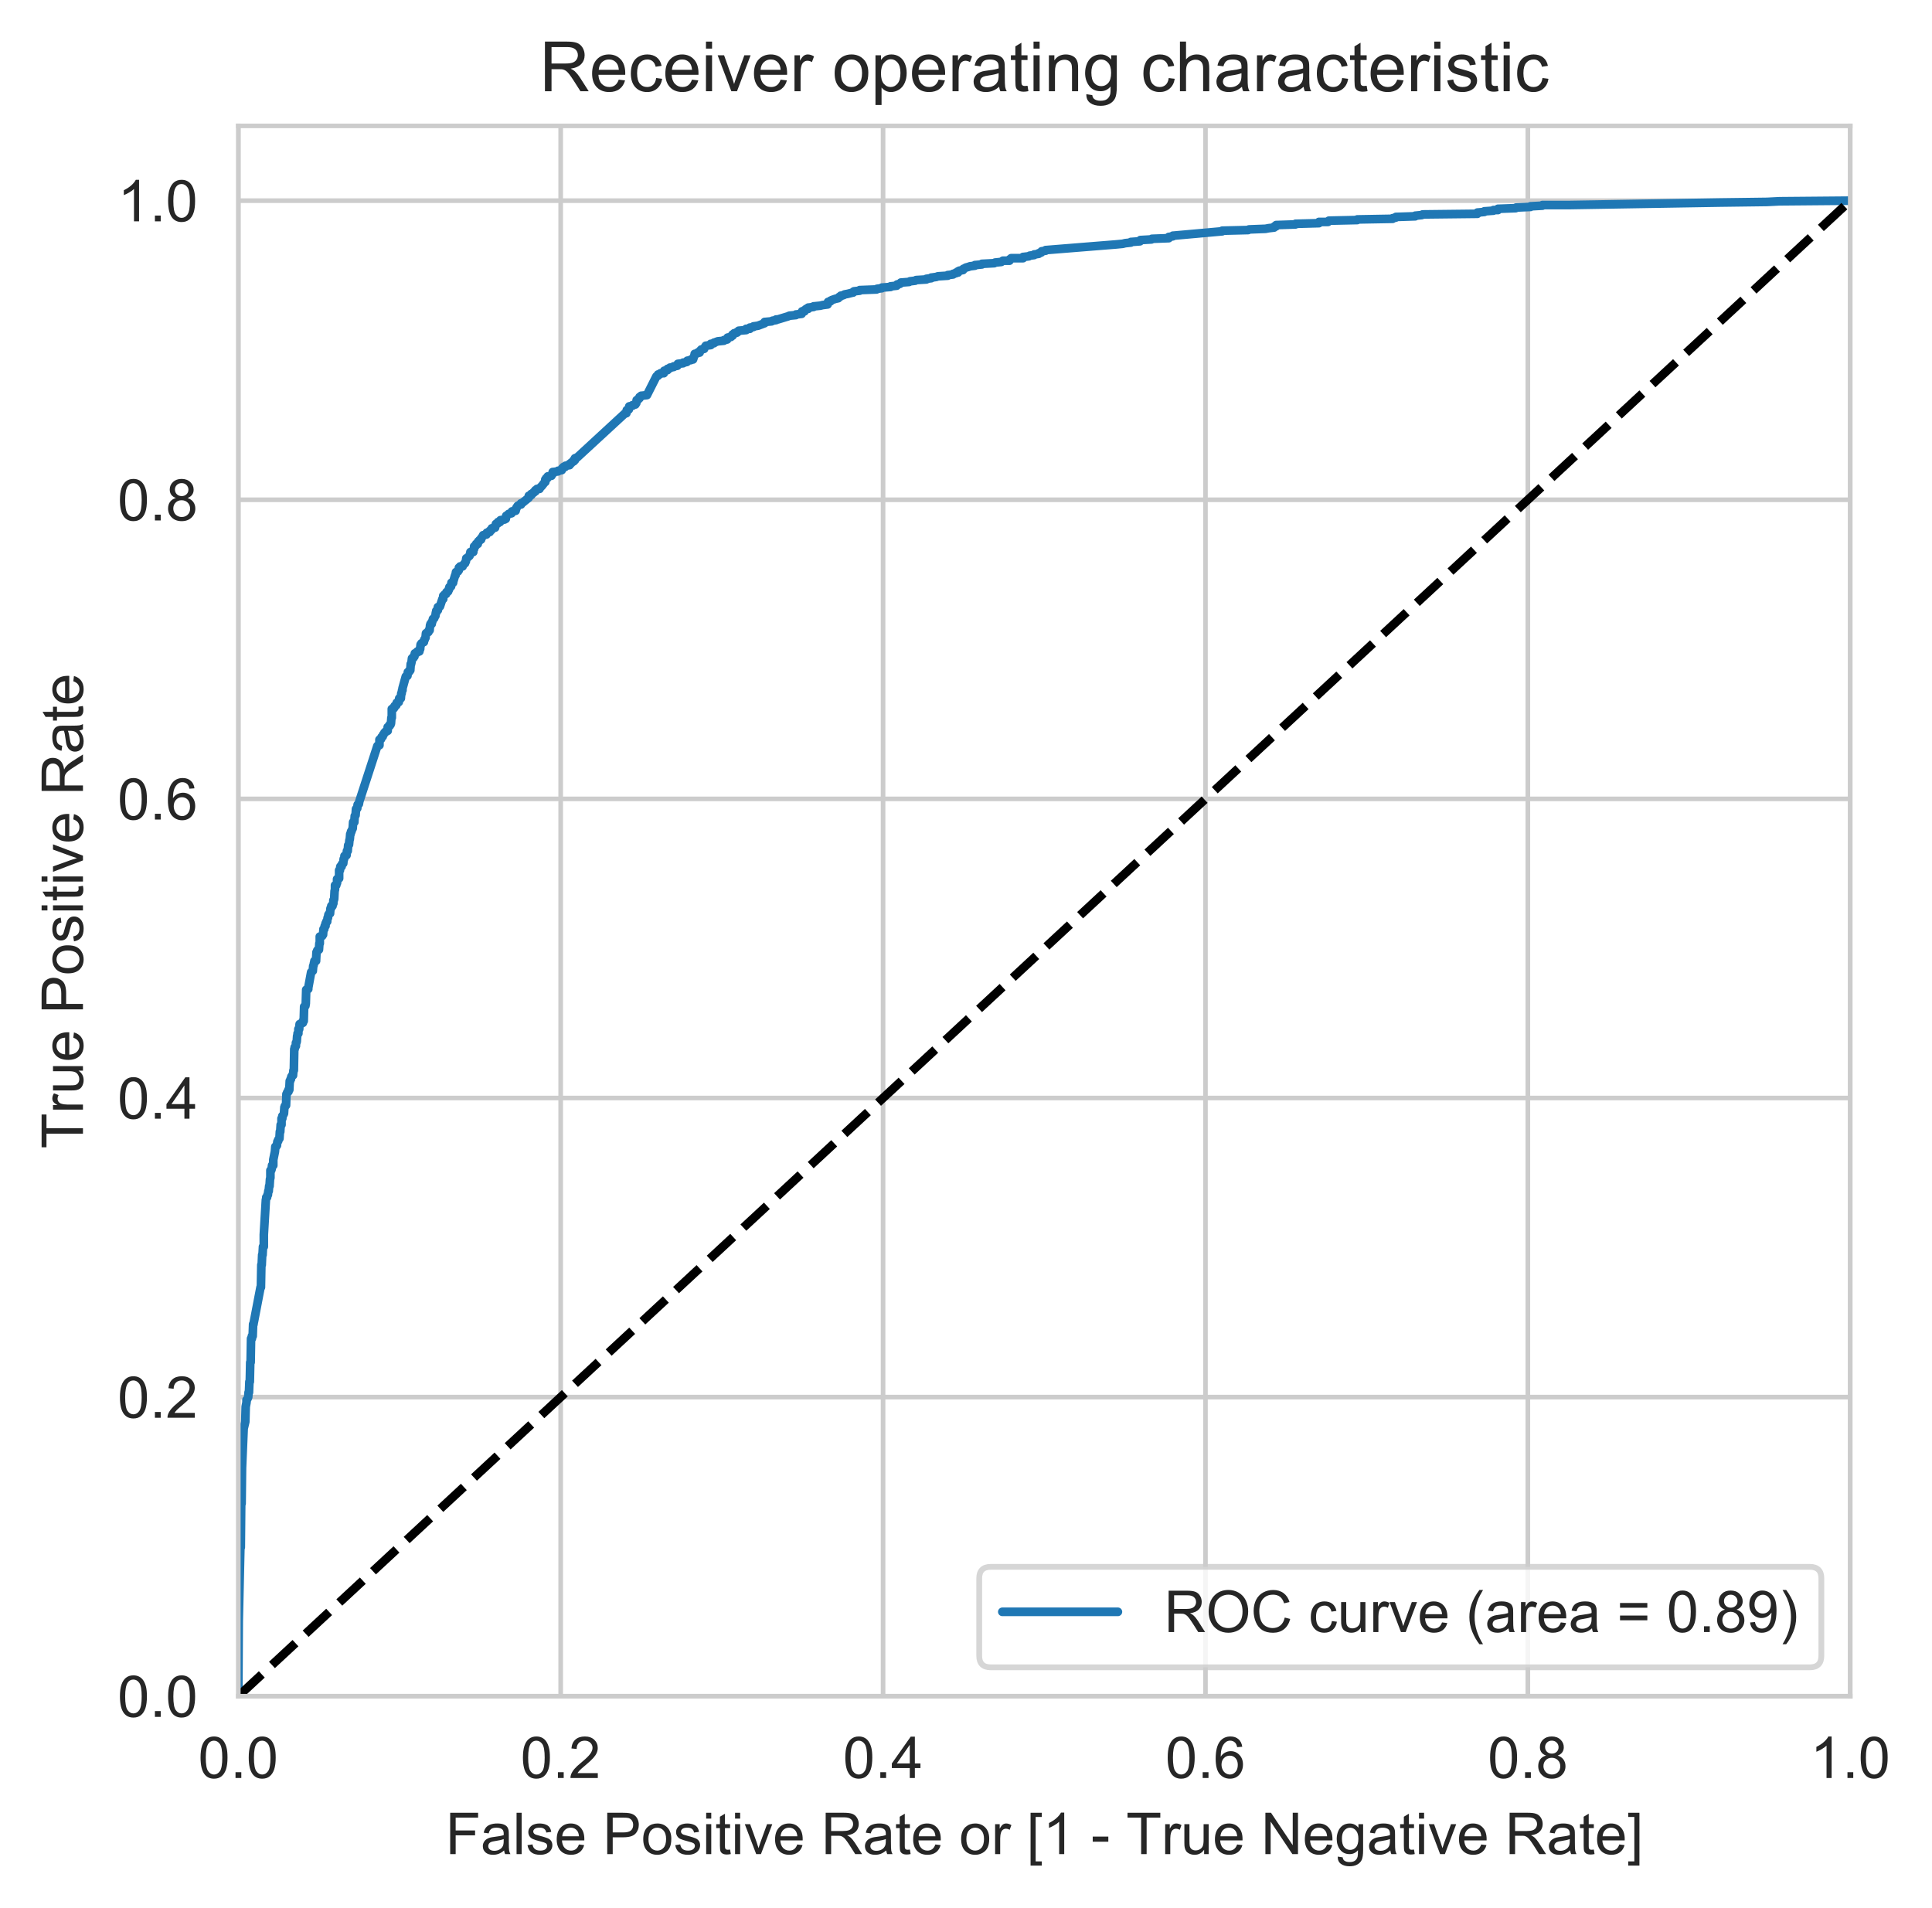 <?xml version="1.0" encoding="utf-8" standalone="no"?>
<!DOCTYPE svg PUBLIC "-//W3C//DTD SVG 1.1//EN"
  "http://www.w3.org/Graphics/SVG/1.1/DTD/svg11.dtd">
<!-- Created with matplotlib (https://matplotlib.org/) -->
<svg height="330.227pt" version="1.1" viewBox="0 0 334.395 330.227" width="334.395pt" xmlns="http://www.w3.org/2000/svg" xmlns:xlink="http://www.w3.org/1999/xlink">
 <defs>
  <style type="text/css">
*{stroke-linecap:butt;stroke-linejoin:round;}
  </style>
 </defs>
 <g id="figure_1">
  <g id="patch_1">
   <path d="M 0 330.227 
L 334.395 330.227 
L 334.395 0 
L 0 0 
z
" style="fill:#ffffff;"/>
  </g>
  <g id="axes_1">
   <g id="patch_2">
    <path d="M 41.245 293.589 
L 320.245 293.589 
L 320.245 21.789 
L 41.245 21.789 
z
" style="fill:#ffffff;"/>
   </g>
   <g id="matplotlib.axis_1">
    <g id="xtick_1">
     <g id="line2d_1">
      <path clip-path="url(#ped9b4e1df8)" d="M 41.245 293.589 
L 41.245 21.789 
" style="fill:none;stroke:#cccccc;stroke-linecap:round;stroke-width:0.8;"/>
     </g>
     <g id="text_1">
      <!-- 0.0 -->
      <defs>
       <path d="M 4.156 35.297 
Q 4.156 48 6.766 55.734 
Q 9.375 63.484 14.516 67.672 
Q 19.672 71.875 27.484 71.875 
Q 33.25 71.875 37.594 69.547 
Q 41.938 67.234 44.766 62.859 
Q 47.609 58.5 49.219 52.219 
Q 50.828 45.953 50.828 35.297 
Q 50.828 22.703 48.234 14.969 
Q 45.656 7.234 40.5 3 
Q 35.359 -1.219 27.484 -1.219 
Q 17.141 -1.219 11.234 6.203 
Q 4.156 15.141 4.156 35.297 
z
M 13.188 35.297 
Q 13.188 17.672 17.312 11.828 
Q 21.438 6 27.484 6 
Q 33.547 6 37.672 11.859 
Q 41.797 17.719 41.797 35.297 
Q 41.797 52.984 37.672 58.781 
Q 33.547 64.594 27.391 64.594 
Q 21.344 64.594 17.719 59.469 
Q 13.188 52.938 13.188 35.297 
z
" id="ArialMT-48"/>
       <path d="M 9.078 0 
L 9.078 10.016 
L 19.094 10.016 
L 19.094 0 
z
" id="ArialMT-46"/>
      </defs>
      <g style="fill:#262626;" transform="translate(34.295 307.747)scale(0.1 -0.1)">
       <use xlink:href="#ArialMT-48"/>
       <use x="55.615" xlink:href="#ArialMT-46"/>
       <use x="83.398" xlink:href="#ArialMT-48"/>
      </g>
     </g>
    </g>
    <g id="xtick_2">
     <g id="line2d_2">
      <path clip-path="url(#ped9b4e1df8)" d="M 97.045 293.589 
L 97.045 21.789 
" style="fill:none;stroke:#cccccc;stroke-linecap:round;stroke-width:0.8;"/>
     </g>
     <g id="text_2">
      <!-- 0.2 -->
      <defs>
       <path d="M 50.344 8.453 
L 50.344 0 
L 3.031 0 
Q 2.938 3.172 4.047 6.109 
Q 5.859 10.938 9.828 15.625 
Q 13.812 20.312 21.344 26.469 
Q 33.016 36.031 37.109 41.625 
Q 41.219 47.219 41.219 52.203 
Q 41.219 57.422 37.469 61 
Q 33.734 64.594 27.734 64.594 
Q 21.391 64.594 17.578 60.781 
Q 13.766 56.984 13.719 50.25 
L 4.688 51.172 
Q 5.609 61.281 11.656 66.578 
Q 17.719 71.875 27.938 71.875 
Q 38.234 71.875 44.234 66.156 
Q 50.25 60.453 50.25 52 
Q 50.25 47.703 48.484 43.547 
Q 46.734 39.406 42.656 34.812 
Q 38.578 30.219 29.109 22.219 
Q 21.188 15.578 18.938 13.203 
Q 16.703 10.844 15.234 8.453 
z
" id="ArialMT-50"/>
      </defs>
      <g style="fill:#262626;" transform="translate(90.095 307.747)scale(0.1 -0.1)">
       <use xlink:href="#ArialMT-48"/>
       <use x="55.615" xlink:href="#ArialMT-46"/>
       <use x="83.398" xlink:href="#ArialMT-50"/>
      </g>
     </g>
    </g>
    <g id="xtick_3">
     <g id="line2d_3">
      <path clip-path="url(#ped9b4e1df8)" d="M 152.845 293.589 
L 152.845 21.789 
" style="fill:none;stroke:#cccccc;stroke-linecap:round;stroke-width:0.8;"/>
     </g>
     <g id="text_3">
      <!-- 0.4 -->
      <defs>
       <path d="M 32.328 0 
L 32.328 17.141 
L 1.266 17.141 
L 1.266 25.203 
L 33.938 71.578 
L 41.109 71.578 
L 41.109 25.203 
L 50.781 25.203 
L 50.781 17.141 
L 41.109 17.141 
L 41.109 0 
z
M 32.328 25.203 
L 32.328 57.469 
L 9.906 25.203 
z
" id="ArialMT-52"/>
      </defs>
      <g style="fill:#262626;" transform="translate(145.895 307.747)scale(0.1 -0.1)">
       <use xlink:href="#ArialMT-48"/>
       <use x="55.615" xlink:href="#ArialMT-46"/>
       <use x="83.398" xlink:href="#ArialMT-52"/>
      </g>
     </g>
    </g>
    <g id="xtick_4">
     <g id="line2d_4">
      <path clip-path="url(#ped9b4e1df8)" d="M 208.645 293.589 
L 208.645 21.789 
" style="fill:none;stroke:#cccccc;stroke-linecap:round;stroke-width:0.8;"/>
     </g>
     <g id="text_4">
      <!-- 0.6 -->
      <defs>
       <path d="M 49.75 54.047 
L 41.016 53.375 
Q 39.844 58.547 37.703 60.891 
Q 34.125 64.656 28.906 64.656 
Q 24.703 64.656 21.531 62.312 
Q 17.391 59.281 14.984 53.469 
Q 12.594 47.656 12.5 36.922 
Q 15.672 41.75 20.266 44.094 
Q 24.859 46.438 29.891 46.438 
Q 38.672 46.438 44.844 39.969 
Q 51.031 33.5 51.031 23.25 
Q 51.031 16.5 48.125 10.719 
Q 45.219 4.938 40.141 1.859 
Q 35.062 -1.219 28.609 -1.219 
Q 17.625 -1.219 10.688 6.859 
Q 3.766 14.938 3.766 33.5 
Q 3.766 54.25 11.422 63.672 
Q 18.109 71.875 29.438 71.875 
Q 37.891 71.875 43.281 67.141 
Q 48.688 62.406 49.75 54.047 
z
M 13.875 23.188 
Q 13.875 18.656 15.797 14.5 
Q 17.719 10.359 21.188 8.172 
Q 24.656 6 28.469 6 
Q 34.031 6 38.031 10.484 
Q 42.047 14.984 42.047 22.703 
Q 42.047 30.125 38.078 34.391 
Q 34.125 38.672 28.125 38.672 
Q 22.172 38.672 18.016 34.391 
Q 13.875 30.125 13.875 23.188 
z
" id="ArialMT-54"/>
      </defs>
      <g style="fill:#262626;" transform="translate(201.695 307.747)scale(0.1 -0.1)">
       <use xlink:href="#ArialMT-48"/>
       <use x="55.615" xlink:href="#ArialMT-46"/>
       <use x="83.398" xlink:href="#ArialMT-54"/>
      </g>
     </g>
    </g>
    <g id="xtick_5">
     <g id="line2d_5">
      <path clip-path="url(#ped9b4e1df8)" d="M 264.445 293.589 
L 264.445 21.789 
" style="fill:none;stroke:#cccccc;stroke-linecap:round;stroke-width:0.8;"/>
     </g>
     <g id="text_5">
      <!-- 0.8 -->
      <defs>
       <path d="M 17.672 38.812 
Q 12.203 40.828 9.562 44.531 
Q 6.938 48.25 6.938 53.422 
Q 6.938 61.234 12.547 66.547 
Q 18.172 71.875 27.484 71.875 
Q 36.859 71.875 42.578 66.422 
Q 48.297 60.984 48.297 53.172 
Q 48.297 48.188 45.672 44.5 
Q 43.062 40.828 37.75 38.812 
Q 44.344 36.672 47.781 31.875 
Q 51.219 27.094 51.219 20.453 
Q 51.219 11.281 44.719 5.031 
Q 38.234 -1.219 27.641 -1.219 
Q 17.047 -1.219 10.547 5.047 
Q 4.047 11.328 4.047 20.703 
Q 4.047 27.688 7.594 32.391 
Q 11.141 37.109 17.672 38.812 
z
M 15.922 53.719 
Q 15.922 48.641 19.188 45.406 
Q 22.469 42.188 27.688 42.188 
Q 32.766 42.188 36.016 45.375 
Q 39.266 48.578 39.266 53.219 
Q 39.266 58.062 35.906 61.359 
Q 32.562 64.656 27.594 64.656 
Q 22.562 64.656 19.234 61.422 
Q 15.922 58.203 15.922 53.719 
z
M 13.094 20.656 
Q 13.094 16.891 14.875 13.375 
Q 16.656 9.859 20.172 7.922 
Q 23.688 6 27.734 6 
Q 34.031 6 38.125 10.047 
Q 42.234 14.109 42.234 20.359 
Q 42.234 26.703 38.016 30.859 
Q 33.797 35.016 27.438 35.016 
Q 21.234 35.016 17.156 30.906 
Q 13.094 26.812 13.094 20.656 
z
" id="ArialMT-56"/>
      </defs>
      <g style="fill:#262626;" transform="translate(257.495 307.747)scale(0.1 -0.1)">
       <use xlink:href="#ArialMT-48"/>
       <use x="55.615" xlink:href="#ArialMT-46"/>
       <use x="83.398" xlink:href="#ArialMT-56"/>
      </g>
     </g>
    </g>
    <g id="xtick_6">
     <g id="line2d_6">
      <path clip-path="url(#ped9b4e1df8)" d="M 320.245 293.589 
L 320.245 21.789 
" style="fill:none;stroke:#cccccc;stroke-linecap:round;stroke-width:0.8;"/>
     </g>
     <g id="text_6">
      <!-- 1.0 -->
      <defs>
       <path d="M 37.25 0 
L 28.469 0 
L 28.469 56 
Q 25.297 52.984 20.141 49.953 
Q 14.984 46.922 10.891 45.406 
L 10.891 53.906 
Q 18.266 57.375 23.781 62.297 
Q 29.297 67.234 31.594 71.875 
L 37.25 71.875 
z
" id="ArialMT-49"/>
      </defs>
      <g style="fill:#262626;" transform="translate(313.295 307.747)scale(0.1 -0.1)">
       <use xlink:href="#ArialMT-49"/>
       <use x="55.615" xlink:href="#ArialMT-46"/>
       <use x="83.398" xlink:href="#ArialMT-48"/>
      </g>
     </g>
    </g>
    <g id="text_7">
     <!-- False Positive Rate or [1 - True Negative Rate] -->
     <defs>
      <path d="M 8.203 0 
L 8.203 71.578 
L 56.5 71.578 
L 56.5 63.141 
L 17.672 63.141 
L 17.672 40.969 
L 51.266 40.969 
L 51.266 32.516 
L 17.672 32.516 
L 17.672 0 
z
" id="ArialMT-70"/>
      <path d="M 40.438 6.391 
Q 35.547 2.25 31.031 0.531 
Q 26.516 -1.172 21.344 -1.172 
Q 12.797 -1.172 8.203 3 
Q 3.609 7.172 3.609 13.672 
Q 3.609 17.484 5.344 20.625 
Q 7.078 23.781 9.891 25.688 
Q 12.703 27.594 16.219 28.562 
Q 18.797 29.25 24.031 29.891 
Q 34.672 31.156 39.703 32.906 
Q 39.75 34.719 39.75 35.203 
Q 39.75 40.578 37.25 42.781 
Q 33.891 45.75 27.25 45.75 
Q 21.047 45.75 18.094 43.578 
Q 15.141 41.406 13.719 35.891 
L 5.125 37.062 
Q 6.297 42.578 8.984 45.969 
Q 11.672 49.359 16.75 51.188 
Q 21.828 53.031 28.516 53.031 
Q 35.156 53.031 39.297 51.469 
Q 43.453 49.906 45.406 47.531 
Q 47.359 45.172 48.141 41.547 
Q 48.578 39.312 48.578 33.453 
L 48.578 21.734 
Q 48.578 9.469 49.141 6.219 
Q 49.703 2.984 51.375 0 
L 42.188 0 
Q 40.828 2.734 40.438 6.391 
z
M 39.703 26.031 
Q 34.906 24.078 25.344 22.703 
Q 19.922 21.922 17.672 20.938 
Q 15.438 19.969 14.203 18.094 
Q 12.984 16.219 12.984 13.922 
Q 12.984 10.406 15.641 8.062 
Q 18.312 5.719 23.438 5.719 
Q 28.516 5.719 32.469 7.938 
Q 36.422 10.156 38.281 14.016 
Q 39.703 17 39.703 22.797 
z
" id="ArialMT-97"/>
      <path d="M 6.391 0 
L 6.391 71.578 
L 15.188 71.578 
L 15.188 0 
z
" id="ArialMT-108"/>
      <path d="M 3.078 15.484 
L 11.766 16.844 
Q 12.5 11.625 15.844 8.844 
Q 19.188 6.062 25.203 6.062 
Q 31.25 6.062 34.172 8.516 
Q 37.109 10.984 37.109 14.312 
Q 37.109 17.281 34.516 19 
Q 32.719 20.172 25.531 21.969 
Q 15.875 24.422 12.141 26.203 
Q 8.406 27.984 6.469 31.125 
Q 4.547 34.281 4.547 38.094 
Q 4.547 41.547 6.125 44.5 
Q 7.719 47.469 10.453 49.422 
Q 12.5 50.922 16.031 51.969 
Q 19.578 53.031 23.641 53.031 
Q 29.734 53.031 34.344 51.266 
Q 38.969 49.516 41.156 46.5 
Q 43.359 43.5 44.188 38.484 
L 35.594 37.312 
Q 35.016 41.312 32.203 43.547 
Q 29.391 45.797 24.266 45.797 
Q 18.219 45.797 15.625 43.797 
Q 13.031 41.797 13.031 39.109 
Q 13.031 37.406 14.109 36.031 
Q 15.188 34.625 17.484 33.688 
Q 18.797 33.203 25.25 31.453 
Q 34.578 28.953 38.25 27.359 
Q 41.938 25.781 44.031 22.75 
Q 46.141 19.734 46.141 15.234 
Q 46.141 10.844 43.578 6.953 
Q 41.016 3.078 36.172 0.953 
Q 31.344 -1.172 25.25 -1.172 
Q 15.141 -1.172 9.844 3.031 
Q 4.547 7.234 3.078 15.484 
z
" id="ArialMT-115"/>
      <path d="M 42.094 16.703 
L 51.172 15.578 
Q 49.031 7.625 43.219 3.219 
Q 37.406 -1.172 28.375 -1.172 
Q 17 -1.172 10.328 5.828 
Q 3.656 12.844 3.656 25.484 
Q 3.656 38.578 10.391 45.797 
Q 17.141 53.031 27.875 53.031 
Q 38.281 53.031 44.875 45.953 
Q 51.469 38.875 51.469 26.031 
Q 51.469 25.25 51.422 23.688 
L 12.75 23.688 
Q 13.234 15.141 17.578 10.594 
Q 21.922 6.062 28.422 6.062 
Q 33.25 6.062 36.672 8.594 
Q 40.094 11.141 42.094 16.703 
z
M 13.234 30.906 
L 42.188 30.906 
Q 41.609 37.453 38.875 40.719 
Q 34.672 45.797 27.984 45.797 
Q 21.922 45.797 17.797 41.75 
Q 13.672 37.703 13.234 30.906 
z
" id="ArialMT-101"/>
      <path id="ArialMT-32"/>
      <path d="M 7.719 0 
L 7.719 71.578 
L 34.719 71.578 
Q 41.844 71.578 45.609 70.906 
Q 50.875 70.016 54.438 67.547 
Q 58.016 65.094 60.188 60.641 
Q 62.359 56.203 62.359 50.875 
Q 62.359 41.75 56.547 35.422 
Q 50.734 29.109 35.547 29.109 
L 17.188 29.109 
L 17.188 0 
z
M 17.188 37.547 
L 35.688 37.547 
Q 44.875 37.547 48.734 40.969 
Q 52.594 44.391 52.594 50.594 
Q 52.594 55.078 50.312 58.266 
Q 48.047 61.469 44.344 62.5 
Q 41.938 63.141 35.5 63.141 
L 17.188 63.141 
z
" id="ArialMT-80"/>
      <path d="M 3.328 25.922 
Q 3.328 40.328 11.328 47.266 
Q 18.016 53.031 27.641 53.031 
Q 38.328 53.031 45.109 46.016 
Q 51.906 39.016 51.906 26.656 
Q 51.906 16.656 48.906 10.906 
Q 45.906 5.172 40.156 2 
Q 34.422 -1.172 27.641 -1.172 
Q 16.75 -1.172 10.031 5.812 
Q 3.328 12.797 3.328 25.922 
z
M 12.359 25.922 
Q 12.359 15.969 16.703 11.016 
Q 21.047 6.062 27.641 6.062 
Q 34.188 6.062 38.531 11.031 
Q 42.875 16.016 42.875 26.219 
Q 42.875 35.844 38.5 40.797 
Q 34.125 45.75 27.641 45.75 
Q 21.047 45.75 16.703 40.812 
Q 12.359 35.891 12.359 25.922 
z
" id="ArialMT-111"/>
      <path d="M 6.641 61.469 
L 6.641 71.578 
L 15.438 71.578 
L 15.438 61.469 
z
M 6.641 0 
L 6.641 51.859 
L 15.438 51.859 
L 15.438 0 
z
" id="ArialMT-105"/>
      <path d="M 25.781 7.859 
L 27.047 0.094 
Q 23.344 -0.688 20.406 -0.688 
Q 15.625 -0.688 12.984 0.828 
Q 10.359 2.344 9.281 4.812 
Q 8.203 7.281 8.203 15.188 
L 8.203 45.016 
L 1.766 45.016 
L 1.766 51.859 
L 8.203 51.859 
L 8.203 64.703 
L 16.938 69.969 
L 16.938 51.859 
L 25.781 51.859 
L 25.781 45.016 
L 16.938 45.016 
L 16.938 14.703 
Q 16.938 10.938 17.406 9.859 
Q 17.875 8.797 18.922 8.156 
Q 19.969 7.516 21.922 7.516 
Q 23.391 7.516 25.781 7.859 
z
" id="ArialMT-116"/>
      <path d="M 21 0 
L 1.266 51.859 
L 10.547 51.859 
L 21.688 20.797 
Q 23.484 15.766 25 10.359 
Q 26.172 14.453 28.266 20.219 
L 39.797 51.859 
L 48.828 51.859 
L 29.203 0 
z
" id="ArialMT-118"/>
      <path d="M 7.859 0 
L 7.859 71.578 
L 39.594 71.578 
Q 49.172 71.578 54.141 69.641 
Q 59.125 67.719 62.109 62.828 
Q 65.094 57.953 65.094 52.047 
Q 65.094 44.438 60.156 39.203 
Q 55.219 33.984 44.922 32.562 
Q 48.688 30.766 50.641 29 
Q 54.781 25.203 58.5 19.484 
L 70.953 0 
L 59.031 0 
L 49.562 14.891 
Q 45.406 21.344 42.719 24.75 
Q 40.047 28.172 37.922 29.531 
Q 35.797 30.906 33.594 31.453 
Q 31.984 31.781 28.328 31.781 
L 17.328 31.781 
L 17.328 0 
z
M 17.328 39.984 
L 37.703 39.984 
Q 44.188 39.984 47.844 41.328 
Q 51.516 42.672 53.422 45.625 
Q 55.328 48.578 55.328 52.047 
Q 55.328 57.125 51.641 60.391 
Q 47.953 63.672 39.984 63.672 
L 17.328 63.672 
z
" id="ArialMT-82"/>
      <path d="M 6.5 0 
L 6.5 51.859 
L 14.406 51.859 
L 14.406 44 
Q 17.438 49.516 20 51.266 
Q 22.562 53.031 25.641 53.031 
Q 30.078 53.031 34.672 50.203 
L 31.641 42.047 
Q 28.422 43.953 25.203 43.953 
Q 22.312 43.953 20.016 42.219 
Q 17.719 40.484 16.75 37.406 
Q 15.281 32.719 15.281 27.156 
L 15.281 0 
z
" id="ArialMT-114"/>
      <path d="M 6.781 -19.875 
L 6.781 71.578 
L 26.172 71.578 
L 26.172 64.312 
L 15.578 64.312 
L 15.578 -12.594 
L 26.172 -12.594 
L 26.172 -19.875 
z
" id="ArialMT-91"/>
      <path d="M 3.172 21.484 
L 3.172 30.328 
L 30.172 30.328 
L 30.172 21.484 
z
" id="ArialMT-45"/>
      <path d="M 25.922 0 
L 25.922 63.141 
L 2.344 63.141 
L 2.344 71.578 
L 59.078 71.578 
L 59.078 63.141 
L 35.406 63.141 
L 35.406 0 
z
" id="ArialMT-84"/>
      <path d="M 40.578 0 
L 40.578 7.625 
Q 34.516 -1.172 24.125 -1.172 
Q 19.531 -1.172 15.547 0.578 
Q 11.578 2.344 9.641 5 
Q 7.719 7.672 6.938 11.531 
Q 6.391 14.109 6.391 19.734 
L 6.391 51.859 
L 15.188 51.859 
L 15.188 23.094 
Q 15.188 16.219 15.719 13.812 
Q 16.547 10.359 19.234 8.375 
Q 21.922 6.391 25.875 6.391 
Q 29.828 6.391 33.297 8.422 
Q 36.766 10.453 38.203 13.938 
Q 39.656 17.438 39.656 24.078 
L 39.656 51.859 
L 48.438 51.859 
L 48.438 0 
z
" id="ArialMT-117"/>
      <path d="M 7.625 0 
L 7.625 71.578 
L 17.328 71.578 
L 54.938 15.375 
L 54.938 71.578 
L 64.016 71.578 
L 64.016 0 
L 54.297 0 
L 16.703 56.25 
L 16.703 0 
z
" id="ArialMT-78"/>
      <path d="M 4.984 -4.297 
L 13.531 -5.562 
Q 14.062 -9.516 16.5 -11.328 
Q 19.781 -13.766 25.438 -13.766 
Q 31.547 -13.766 34.859 -11.328 
Q 38.188 -8.891 39.359 -4.5 
Q 40.047 -1.812 39.984 6.781 
Q 34.234 0 25.641 0 
Q 14.938 0 9.078 7.719 
Q 3.219 15.438 3.219 26.219 
Q 3.219 33.641 5.906 39.906 
Q 8.594 46.188 13.688 49.609 
Q 18.797 53.031 25.688 53.031 
Q 34.859 53.031 40.828 45.609 
L 40.828 51.859 
L 48.922 51.859 
L 48.922 7.031 
Q 48.922 -5.078 46.453 -10.125 
Q 44 -15.188 38.641 -18.109 
Q 33.297 -21.047 25.484 -21.047 
Q 16.219 -21.047 10.5 -16.875 
Q 4.781 -12.703 4.984 -4.297 
z
M 12.25 26.859 
Q 12.25 16.656 16.297 11.969 
Q 20.359 7.281 26.469 7.281 
Q 32.516 7.281 36.609 11.938 
Q 40.719 16.609 40.719 26.562 
Q 40.719 36.078 36.5 40.906 
Q 32.281 45.75 26.312 45.75 
Q 20.453 45.75 16.344 40.984 
Q 12.25 36.234 12.25 26.859 
z
" id="ArialMT-103"/>
      <path d="M 21.297 -19.875 
L 1.906 -19.875 
L 1.906 -12.594 
L 12.5 -12.594 
L 12.5 64.312 
L 1.906 64.312 
L 1.906 71.578 
L 21.297 71.578 
z
" id="ArialMT-93"/>
     </defs>
     <g style="fill:#262626;" transform="translate(77.1 320.922)scale(0.1 -0.1)">
      <use xlink:href="#ArialMT-70"/>
      <use x="61.084" xlink:href="#ArialMT-97"/>
      <use x="116.699" xlink:href="#ArialMT-108"/>
      <use x="138.916" xlink:href="#ArialMT-115"/>
      <use x="188.916" xlink:href="#ArialMT-101"/>
      <use x="244.531" xlink:href="#ArialMT-32"/>
      <use x="272.314" xlink:href="#ArialMT-80"/>
      <use x="339.014" xlink:href="#ArialMT-111"/>
      <use x="394.629" xlink:href="#ArialMT-115"/>
      <use x="444.629" xlink:href="#ArialMT-105"/>
      <use x="466.846" xlink:href="#ArialMT-116"/>
      <use x="494.629" xlink:href="#ArialMT-105"/>
      <use x="516.846" xlink:href="#ArialMT-118"/>
      <use x="566.846" xlink:href="#ArialMT-101"/>
      <use x="622.461" xlink:href="#ArialMT-32"/>
      <use x="650.244" xlink:href="#ArialMT-82"/>
      <use x="722.461" xlink:href="#ArialMT-97"/>
      <use x="778.076" xlink:href="#ArialMT-116"/>
      <use x="805.859" xlink:href="#ArialMT-101"/>
      <use x="861.475" xlink:href="#ArialMT-32"/>
      <use x="889.258" xlink:href="#ArialMT-111"/>
      <use x="944.873" xlink:href="#ArialMT-114"/>
      <use x="978.174" xlink:href="#ArialMT-32"/>
      <use x="1005.957" xlink:href="#ArialMT-91"/>
      <use x="1033.74" xlink:href="#ArialMT-49"/>
      <use x="1089.355" xlink:href="#ArialMT-32"/>
      <use x="1117.139" xlink:href="#ArialMT-45"/>
      <use x="1150.439" xlink:href="#ArialMT-32"/>
      <use x="1178.207" xlink:href="#ArialMT-84"/>
      <use x="1239.244" xlink:href="#ArialMT-114"/>
      <use x="1272.545" xlink:href="#ArialMT-117"/>
      <use x="1328.16" xlink:href="#ArialMT-101"/>
      <use x="1383.775" xlink:href="#ArialMT-32"/>
      <use x="1411.559" xlink:href="#ArialMT-78"/>
      <use x="1483.775" xlink:href="#ArialMT-101"/>
      <use x="1539.391" xlink:href="#ArialMT-103"/>
      <use x="1595.006" xlink:href="#ArialMT-97"/>
      <use x="1650.621" xlink:href="#ArialMT-116"/>
      <use x="1678.404" xlink:href="#ArialMT-105"/>
      <use x="1700.621" xlink:href="#ArialMT-118"/>
      <use x="1750.621" xlink:href="#ArialMT-101"/>
      <use x="1806.236" xlink:href="#ArialMT-32"/>
      <use x="1834.02" xlink:href="#ArialMT-82"/>
      <use x="1906.236" xlink:href="#ArialMT-97"/>
      <use x="1961.852" xlink:href="#ArialMT-116"/>
      <use x="1989.635" xlink:href="#ArialMT-101"/>
      <use x="2045.25" xlink:href="#ArialMT-93"/>
     </g>
    </g>
   </g>
   <g id="matplotlib.axis_2">
    <g id="ytick_1">
     <g id="line2d_7">
      <path clip-path="url(#ped9b4e1df8)" d="M 41.245 293.589 
L 320.245 293.589 
" style="fill:none;stroke:#cccccc;stroke-linecap:round;stroke-width:0.8;"/>
     </g>
     <g id="text_8">
      <!-- 0.0 -->
      <g style="fill:#262626;" transform="translate(20.345 297.168)scale(0.1 -0.1)">
       <use xlink:href="#ArialMT-48"/>
       <use x="55.615" xlink:href="#ArialMT-46"/>
       <use x="83.398" xlink:href="#ArialMT-48"/>
      </g>
     </g>
    </g>
    <g id="ytick_2">
     <g id="line2d_8">
      <path clip-path="url(#ped9b4e1df8)" d="M 41.245 241.818 
L 320.245 241.818 
" style="fill:none;stroke:#cccccc;stroke-linecap:round;stroke-width:0.8;"/>
     </g>
     <g id="text_9">
      <!-- 0.2 -->
      <g style="fill:#262626;" transform="translate(20.345 245.397)scale(0.1 -0.1)">
       <use xlink:href="#ArialMT-48"/>
       <use x="55.615" xlink:href="#ArialMT-46"/>
       <use x="83.398" xlink:href="#ArialMT-50"/>
      </g>
     </g>
    </g>
    <g id="ytick_3">
     <g id="line2d_9">
      <path clip-path="url(#ped9b4e1df8)" d="M 41.245 190.047 
L 320.245 190.047 
" style="fill:none;stroke:#cccccc;stroke-linecap:round;stroke-width:0.8;"/>
     </g>
     <g id="text_10">
      <!-- 0.4 -->
      <g style="fill:#262626;" transform="translate(20.345 193.625)scale(0.1 -0.1)">
       <use xlink:href="#ArialMT-48"/>
       <use x="55.615" xlink:href="#ArialMT-46"/>
       <use x="83.398" xlink:href="#ArialMT-52"/>
      </g>
     </g>
    </g>
    <g id="ytick_4">
     <g id="line2d_10">
      <path clip-path="url(#ped9b4e1df8)" d="M 41.245 138.275 
L 320.245 138.275 
" style="fill:none;stroke:#cccccc;stroke-linecap:round;stroke-width:0.8;"/>
     </g>
     <g id="text_11">
      <!-- 0.6 -->
      <g style="fill:#262626;" transform="translate(20.345 141.854)scale(0.1 -0.1)">
       <use xlink:href="#ArialMT-48"/>
       <use x="55.615" xlink:href="#ArialMT-46"/>
       <use x="83.398" xlink:href="#ArialMT-54"/>
      </g>
     </g>
    </g>
    <g id="ytick_5">
     <g id="line2d_11">
      <path clip-path="url(#ped9b4e1df8)" d="M 41.245 86.504 
L 320.245 86.504 
" style="fill:none;stroke:#cccccc;stroke-linecap:round;stroke-width:0.8;"/>
     </g>
     <g id="text_12">
      <!-- 0.8 -->
      <g style="fill:#262626;" transform="translate(20.345 90.083)scale(0.1 -0.1)">
       <use xlink:href="#ArialMT-48"/>
       <use x="55.615" xlink:href="#ArialMT-46"/>
       <use x="83.398" xlink:href="#ArialMT-56"/>
      </g>
     </g>
    </g>
    <g id="ytick_6">
     <g id="line2d_12">
      <path clip-path="url(#ped9b4e1df8)" d="M 41.245 34.732 
L 320.245 34.732 
" style="fill:none;stroke:#cccccc;stroke-linecap:round;stroke-width:0.8;"/>
     </g>
     <g id="text_13">
      <!-- 1.0 -->
      <g style="fill:#262626;" transform="translate(20.345 38.311)scale(0.1 -0.1)">
       <use xlink:href="#ArialMT-49"/>
       <use x="55.615" xlink:href="#ArialMT-46"/>
       <use x="83.398" xlink:href="#ArialMT-48"/>
      </g>
     </g>
    </g>
    <g id="text_14">
     <!-- True Positive Rate -->
     <g style="fill:#262626;" transform="translate(14.358 198.813)rotate(-90)scale(0.1 -0.1)">
      <use xlink:href="#ArialMT-84"/>
      <use x="61.037" xlink:href="#ArialMT-114"/>
      <use x="94.338" xlink:href="#ArialMT-117"/>
      <use x="149.953" xlink:href="#ArialMT-101"/>
      <use x="205.568" xlink:href="#ArialMT-32"/>
      <use x="233.352" xlink:href="#ArialMT-80"/>
      <use x="300.051" xlink:href="#ArialMT-111"/>
      <use x="355.666" xlink:href="#ArialMT-115"/>
      <use x="405.666" xlink:href="#ArialMT-105"/>
      <use x="427.883" xlink:href="#ArialMT-116"/>
      <use x="455.666" xlink:href="#ArialMT-105"/>
      <use x="477.883" xlink:href="#ArialMT-118"/>
      <use x="527.883" xlink:href="#ArialMT-101"/>
      <use x="583.498" xlink:href="#ArialMT-32"/>
      <use x="611.281" xlink:href="#ArialMT-82"/>
      <use x="683.498" xlink:href="#ArialMT-97"/>
      <use x="739.113" xlink:href="#ArialMT-116"/>
      <use x="766.896" xlink:href="#ArialMT-101"/>
     </g>
    </g>
   </g>
   <g id="line2d_13">
    <path clip-path="url(#ped9b4e1df8)" d="M 41.245 293.589 
L 41.317 280.603 
L 41.601 267.834 
L 41.673 267.834 
L 41.744 260.258 
L 41.815 260.258 
L 41.815 260.15 
L 41.886 254.09 
L 42.171 247.272 
L 42.456 246.082 
L 42.527 243.485 
L 42.67 242.727 
L 42.67 242.294 
L 42.741 242.294 
L 42.955 241.861 
L 43.026 240.995 
L 43.097 240.995 
L 43.097 240.887 
L 43.168 239.156 
L 43.24 239.156 
L 43.24 239.048 
L 43.311 235.801 
L 43.382 235.801 
L 43.382 235.693 
L 43.453 231.689 
L 43.596 231.689 
L 43.596 231.581 
L 43.596 231.256 
L 43.667 231.256 
L 43.738 231.256 
L 43.738 231.148 
L 43.81 229.2 
L 43.881 229.2 
L 43.881 229.092 
L 43.952 228.767 
L 45.092 222.815 
L 45.163 222.815 
L 45.163 222.707 
L 45.234 218.919 
L 45.305 218.919 
L 45.305 218.811 
L 45.377 217.188 
L 45.448 217.188 
L 45.448 217.079 
L 45.519 215.781 
L 45.661 215.781 
L 45.661 215.673 
L 45.661 213.725 
L 46.018 207.664 
L 46.089 207.448 
L 46.089 207.232 
L 46.16 207.232 
L 46.231 207.232 
L 46.231 207.123 
L 46.302 206.799 
L 46.374 206.799 
L 46.374 206.69 
L 46.445 206.149 
L 46.516 206.149 
L 46.516 206.041 
L 46.587 205.284 
L 46.659 205.284 
L 46.659 205.175 
L 46.73 204.093 
L 46.801 203.877 
L 46.801 202.578 
L 46.944 202.578 
L 46.944 202.47 
L 47.015 202.362 
L 47.086 201.712 
L 47.3 201.712 
L 47.3 201.604 
L 47.3 200.738 
L 47.585 199.332 
L 47.656 198.466 
L 47.798 198.466 
L 47.798 198.358 
L 47.87 198.249 
L 47.941 198.249 
L 47.941 198.141 
L 48.012 197.6 
L 48.154 197.492 
L 48.154 197.275 
L 48.368 197.059 
L 48.439 195.869 
L 48.511 195.869 
L 48.511 195.76 
L 48.582 194.678 
L 48.724 194.678 
L 48.724 194.57 
L 48.724 193.596 
L 48.795 193.596 
L 48.867 193.596 
L 48.867 193.488 
L 48.867 193.163 
L 48.938 193.163 
L 49.152 192.73 
L 49.223 191.648 
L 49.294 191.648 
L 49.294 191.54 
L 49.294 191.432 
L 49.508 191.323 
L 49.579 189.376 
L 49.65 189.376 
L 49.65 189.267 
L 49.721 189.051 
L 49.935 188.943 
L 49.935 188.618 
L 50.006 188.618 
L 50.078 188.618 
L 50.078 188.51 
L 50.149 187.103 
L 50.22 187.103 
L 50.22 186.995 
L 50.291 186.778 
L 50.362 186.778 
L 50.362 186.67 
L 50.434 186.345 
L 50.576 186.237 
L 50.576 186.129 
L 50.647 186.129 
L 50.719 186.129 
L 50.719 186.021 
L 50.79 185.263 
L 50.861 185.263 
L 50.932 181.584 
L 51.004 181.584 
L 51.004 181.476 
L 51.004 181.259 
L 51.075 181.259 
L 51.217 181.043 
L 51.217 180.502 
L 51.288 180.502 
L 51.36 180.285 
L 51.431 179.311 
L 51.502 179.095 
L 51.502 178.878 
L 51.573 178.878 
L 51.645 178.878 
L 51.645 178.77 
L 51.645 178.121 
L 51.716 178.121 
L 51.787 178.121 
L 51.787 178.013 
L 51.858 177.255 
L 52.143 177.147 
L 52.286 177.039 
L 52.428 177.039 
L 52.428 176.931 
L 52.428 176.714 
L 52.499 176.714 
L 52.571 176.714 
L 52.571 176.606 
L 52.642 174.225 
L 52.855 174.117 
L 52.927 173.684 
L 52.998 171.303 
L 53.354 171.195 
L 53.354 170.979 
L 53.853 168.273 
L 54.138 168.057 
L 54.209 167.191 
L 54.28 167.083 
L 54.351 166.65 
L 54.422 166.65 
L 54.422 166.542 
L 54.422 166.325 
L 54.494 166.325 
L 54.707 166.325 
L 54.707 166.217 
L 54.779 164.81 
L 54.85 164.81 
L 54.85 164.702 
L 54.921 164.485 
L 55.206 164.377 
L 55.277 163.295 
L 55.348 163.295 
L 55.348 163.187 
L 55.348 162.105 
L 55.42 162.105 
L 55.776 161.996 
L 55.847 161.78 
L 55.918 161.78 
L 55.918 161.672 
L 55.99 160.806 
L 56.132 160.806 
L 56.132 160.698 
L 56.203 160.265 
L 56.346 160.265 
L 56.346 160.157 
L 56.346 159.832 
L 56.417 159.832 
L 56.488 159.616 
L 56.488 159.507 
L 56.559 159.507 
L 56.631 159.507 
L 56.631 159.399 
L 56.702 158.858 
L 56.773 158.858 
L 56.773 158.75 
L 56.844 158.317 
L 56.987 158.209 
L 56.987 158.101 
L 57.058 158.101 
L 57.129 158.101 
L 57.129 157.992 
L 57.2 157.235 
L 57.343 157.127 
L 57.343 156.802 
L 57.414 156.802 
L 57.557 156.802 
L 57.557 156.694 
L 57.628 156.369 
L 57.699 156.369 
L 57.699 156.261 
L 57.699 155.828 
L 57.77 155.828 
L 57.841 155.612 
L 57.913 154.205 
L 57.984 153.988 
L 57.984 153.231 
L 58.055 153.231 
L 58.198 153.231 
L 58.198 153.123 
L 58.34 152.798 
L 58.34 152.149 
L 58.411 152.149 
L 58.696 152.04 
L 58.696 150.634 
L 58.767 150.634 
L 58.839 150.634 
L 58.839 150.525 
L 58.91 149.984 
L 59.124 149.984 
L 59.124 149.876 
L 59.195 149.551 
L 59.408 149.443 
L 59.48 148.686 
L 59.551 148.686 
L 59.551 148.577 
L 59.622 148.469 
L 59.622 148.145 
L 59.693 148.145 
L 59.978 148.036 
L 60.049 147.279 
L 60.192 147.279 
L 60.192 147.171 
L 60.263 146.305 
L 60.406 146.197 
L 60.477 145.439 
L 60.548 145.223 
L 60.619 144.357 
L 60.691 144.357 
L 60.691 144.249 
L 60.762 143.924 
L 60.833 143.924 
L 60.833 143.816 
L 61.047 143.383 
L 61.118 142.301 
L 61.332 142.301 
L 61.332 142.193 
L 61.403 141.219 
L 61.545 141.11 
L 61.617 140.028 
L 61.83 139.92 
L 61.901 139.271 
L 62.115 139.162 
L 62.186 138.73 
L 65.32 129.098 
L 65.677 128.99 
L 65.677 128.016 
L 65.748 128.016 
L 65.961 127.908 
L 66.033 127.583 
L 66.175 127.475 
L 66.246 127.475 
L 66.246 127.367 
L 66.318 127.15 
L 66.46 127.042 
L 66.531 126.826 
L 66.745 126.717 
L 66.745 126.609 
L 66.816 126.609 
L 67.101 126.501 
L 67.101 125.852 
L 67.172 125.852 
L 67.315 125.743 
L 67.315 125.635 
L 67.386 125.635 
L 67.457 125.635 
L 67.457 125.527 
L 67.457 125.419 
L 67.528 125.419 
L 67.6 125.419 
L 67.6 125.311 
L 67.671 125.202 
L 67.742 124.228 
L 67.813 124.228 
L 67.813 124.12 
L 67.813 122.713 
L 67.885 122.713 
L 68.169 122.605 
L 68.169 122.389 
L 68.241 122.389 
L 68.312 122.389 
L 68.312 122.28 
L 68.312 122.172 
L 68.383 122.172 
L 68.597 122.064 
L 68.668 121.631 
L 69.024 121.523 
L 69.095 120.874 
L 69.38 120.874 
L 69.38 120.765 
L 69.452 120.008 
L 69.523 120.008 
L 69.523 119.9 
L 69.594 119.467 
L 69.665 119.467 
L 69.665 119.359 
L 69.665 119.142 
L 70.235 117.086 
L 70.52 116.978 
L 70.591 116.329 
L 70.734 116.22 
L 70.876 116.22 
L 70.876 116.112 
L 70.876 116.004 
L 70.947 116.004 
L 71.019 116.004 
L 71.019 115.896 
L 71.09 114.922 
L 71.161 114.922 
L 71.161 114.813 
L 71.232 114.597 
L 71.304 113.948 
L 71.588 113.839 
L 71.588 113.623 
L 71.66 113.623 
L 71.731 113.623 
L 71.731 113.515 
L 71.802 113.082 
L 72.158 112.974 
L 72.229 112.757 
L 72.586 112.757 
L 72.657 112.324 
L 72.728 112.324 
L 72.728 112.216 
L 72.799 111.567 
L 72.942 111.459 
L 72.942 111.35 
L 73.155 111.242 
L 73.227 111.134 
L 73.369 111.134 
L 73.369 111.026 
L 73.44 110.701 
L 73.512 110.701 
L 73.512 110.593 
L 73.654 110.377 
L 73.725 109.619 
L 73.868 109.511 
L 74.153 109.403 
L 74.224 109.078 
L 74.366 109.078 
L 74.366 108.97 
L 74.438 108.212 
L 74.509 108.212 
L 74.509 107.996 
L 74.58 107.996 
L 74.722 107.996 
L 74.722 107.888 
L 74.722 107.671 
L 74.794 107.671 
L 74.865 107.455 
L 74.936 107.13 
L 75.15 107.022 
L 75.221 106.805 
L 75.364 106.589 
L 75.435 106.048 
L 75.506 106.048 
L 75.506 105.94 
L 75.506 105.723 
L 75.577 105.723 
L 75.791 105.615 
L 75.791 105.074 
L 75.862 105.074 
L 76.147 104.966 
L 76.574 103.667 
L 76.717 103.667 
L 76.717 103.559 
L 76.717 103.126 
L 76.788 103.126 
L 76.931 103.018 
L 76.931 102.909 
L 77.002 102.909 
L 77.215 102.801 
L 77.287 102.477 
L 77.572 102.368 
L 77.643 102.044 
L 77.714 102.044 
L 77.714 101.936 
L 77.785 101.611 
L 78.07 101.503 
L 78.141 100.853 
L 78.426 100.853 
L 78.426 100.745 
L 78.782 99.555 
L 78.854 99.555 
L 78.854 99.447 
L 78.925 99.014 
L 79.281 98.905 
L 79.352 98.689 
L 79.424 98.689 
L 79.424 98.581 
L 79.424 98.256 
L 79.495 98.256 
L 79.637 98.148 
L 79.637 98.04 
L 79.708 98.04 
L 80.065 98.04 
L 80.065 97.931 
L 80.421 97.499 
L 80.492 97.499 
L 80.492 97.39 
L 80.634 97.174 
L 80.706 96.633 
L 80.919 96.525 
L 81.275 96.2 
L 81.347 95.875 
L 81.418 95.875 
L 81.418 95.767 
L 81.418 95.551 
L 81.489 95.551 
L 81.916 95.551 
L 81.916 95.442 
L 81.988 95.01 
L 82.059 95.01 
L 82.059 94.901 
L 82.059 94.577 
L 82.13 94.577 
L 82.344 94.468 
L 82.415 94.144 
L 82.7 94.144 
L 82.7 94.036 
L 82.771 93.711 
L 82.985 93.603 
L 82.985 93.495 
L 83.056 93.495 
L 83.27 93.386 
L 83.27 93.17 
L 83.341 93.17 
L 83.626 92.629 
L 84.196 92.521 
L 84.267 92.196 
L 84.766 92.088 
L 84.766 91.871 
L 84.837 91.871 
L 85.051 91.763 
L 85.122 91.438 
L 85.692 91.33 
L 85.763 90.897 
L 85.834 90.897 
L 85.834 90.789 
L 85.834 90.681 
L 86.19 90.573 
L 86.19 90.356 
L 86.261 90.356 
L 86.546 90.356 
L 86.546 90.248 
L 86.618 90.032 
L 87.33 89.923 
L 87.33 89.815 
L 87.543 89.815 
L 87.543 89.707 
L 87.615 89.274 
L 87.828 89.166 
L 88.042 88.949 
L 88.541 88.841 
L 88.612 88.517 
L 89.253 88.408 
L 89.324 87.975 
L 89.395 87.975 
L 89.395 87.867 
L 89.609 87.543 
L 90.036 87.326 
L 90.179 87.326 
L 90.179 87.218 
L 90.179 87.11 
L 90.25 87.11 
L 90.464 87.001 
L 91.532 86.136 
L 91.532 85.811 
L 91.603 85.811 
L 91.96 85.703 
L 91.96 85.486 
L 92.031 85.486 
L 92.245 85.378 
L 92.316 85.27 
L 92.387 85.27 
L 92.387 85.162 
L 92.529 85.054 
L 92.672 85.054 
L 92.672 84.945 
L 92.672 84.837 
L 92.743 84.837 
L 92.957 84.729 
L 92.957 84.621 
L 93.384 84.621 
L 93.384 84.512 
L 93.812 84.08 
L 94.31 83.43 
L 94.381 83.43 
L 94.381 83.322 
L 94.381 82.997 
L 94.453 82.997 
L 94.524 82.997 
L 94.524 82.889 
L 94.524 82.781 
L 94.595 82.781 
L 94.738 82.781 
L 94.738 82.673 
L 94.809 82.456 
L 95.45 82.348 
L 95.521 82.132 
L 95.663 82.023 
L 95.663 81.699 
L 95.735 81.699 
L 96.589 81.591 
L 96.589 81.482 
L 96.661 81.482 
L 97.231 81.374 
L 97.302 81.158 
L 97.302 81.049 
L 97.373 81.049 
L 97.515 80.941 
L 97.515 80.833 
L 97.587 80.833 
L 97.8 80.833 
L 97.8 80.725 
L 97.872 80.617 
L 98.584 80.508 
L 98.584 80.292 
L 98.655 80.292 
L 98.869 80.184 
L 98.869 80.076 
L 98.94 80.076 
L 99.011 79.967 
L 99.296 79.859 
L 99.296 79.643 
L 99.367 79.643 
L 99.51 79.643 
L 99.51 79.534 
L 99.51 79.318 
L 99.795 79.21 
L 99.866 79.21 
L 108.2 71.526 
L 108.413 71.526 
L 108.413 71.418 
L 108.485 70.985 
L 108.841 70.877 
L 108.912 70.336 
L 109.482 70.228 
L 109.482 70.119 
L 109.553 70.119 
L 109.98 70.011 
L 110.052 69.795 
L 110.123 69.795 
L 110.194 69.254 
L 110.479 69.146 
L 110.479 69.037 
L 110.55 69.037 
L 110.693 68.929 
L 110.693 68.713 
L 110.764 68.713 
L 110.978 68.604 
L 110.978 68.496 
L 111.049 68.496 
L 111.975 68.388 
L 113.613 65.141 
L 113.898 65.033 
L 113.898 64.817 
L 113.969 64.817 
L 114.325 64.709 
L 114.325 64.6 
L 114.396 64.6 
L 114.895 64.6 
L 114.895 64.492 
L 114.966 64.167 
L 115.536 64.059 
L 115.536 63.843 
L 115.607 63.843 
L 115.963 63.735 
L 115.963 63.626 
L 116.035 63.626 
L 116.605 63.518 
L 116.605 63.41 
L 116.676 63.41 
L 117.246 63.302 
L 117.317 62.977 
L 118.243 62.869 
L 118.243 62.761 
L 118.314 62.761 
L 118.884 62.652 
L 118.955 62.436 
L 119.596 62.328 
L 119.596 62.22 
L 119.667 62.22 
L 119.952 62.22 
L 120.237 61.354 
L 120.237 61.246 
L 120.308 61.246 
L 120.736 61.137 
L 120.736 61.029 
L 120.807 61.029 
L 121.092 61.029 
L 121.092 60.921 
L 121.163 60.705 
L 121.377 60.596 
L 121.377 60.488 
L 121.448 60.488 
L 121.875 60.38 
L 121.875 60.272 
L 122.16 59.839 
L 123.015 59.731 
L 123.015 59.514 
L 123.086 59.514 
L 123.585 59.406 
L 123.585 59.298 
L 123.656 59.298 
L 123.941 59.189 
L 124.226 59.081 
L 125.294 58.973 
L 125.294 58.865 
L 125.366 58.865 
L 125.864 58.757 
L 125.935 58.432 
L 126.505 58.324 
L 126.505 58.216 
L 126.576 58.216 
L 126.79 58.107 
L 126.79 57.891 
L 126.861 57.891 
L 127.075 57.783 
L 127.075 57.674 
L 127.146 57.674 
L 127.574 57.566 
L 127.574 57.458 
L 127.645 57.458 
L 127.859 57.35 
L 127.859 57.242 
L 129.141 57.133 
L 129.141 56.917 
L 129.212 56.917 
L 129.782 56.917 
L 129.782 56.809 
L 129.782 56.7 
L 129.853 56.7 
L 130.423 56.592 
L 130.423 56.484 
L 130.494 56.484 
L 131.206 56.376 
L 132.061 56.051 
L 132.346 55.943 
L 132.346 55.726 
L 132.417 55.726 
L 133.557 55.618 
L 133.699 55.51 
L 134.34 55.402 
L 134.34 55.294 
L 134.412 55.294 
L 134.625 55.294 
L 136.406 54.753 
L 136.62 54.644 
L 137.759 54.536 
L 137.759 54.428 
L 137.83 54.428 
L 138.756 54.32 
L 138.828 53.887 
L 139.255 53.887 
L 139.255 53.779 
L 139.255 53.67 
L 139.54 53.562 
L 139.54 53.454 
L 139.611 53.454 
L 139.896 53.454 
L 139.896 53.346 
L 139.896 53.237 
L 139.967 53.237 
L 140.822 53.129 
L 140.822 53.021 
L 140.893 53.021 
L 141.962 52.913 
L 142.389 52.805 
L 143.244 52.696 
L 143.315 52.264 
L 143.742 52.155 
L 143.742 52.047 
L 143.814 52.047 
L 143.956 51.939 
L 144.597 51.722 
L 145.096 51.614 
L 145.238 51.398 
L 145.523 51.29 
L 145.523 51.181 
L 145.594 51.181 
L 146.022 51.073 
L 146.164 50.965 
L 146.734 50.857 
L 147.589 50.64 
L 147.66 50.64 
L 147.66 50.532 
L 147.802 50.424 
L 148.8 50.316 
L 148.8 50.207 
L 148.871 50.207 
L 151.72 50.099 
L 151.791 49.991 
L 152.646 49.883 
L 152.646 49.775 
L 152.717 49.775 
L 154.142 49.666 
L 154.142 49.558 
L 154.213 49.558 
L 155.21 49.45 
L 155.281 49.233 
L 155.78 49.125 
L 155.922 48.909 
L 157.347 48.801 
L 157.489 48.692 
L 158.415 48.584 
L 158.558 48.476 
L 160.338 48.368 
L 160.338 48.259 
L 161.193 48.151 
L 161.193 48.043 
L 161.264 48.043 
L 162.048 47.935 
L 162.333 47.827 
L 164.042 47.718 
L 164.042 47.61 
L 164.114 47.61 
L 164.968 47.502 
L 164.968 47.394 
L 165.04 47.394 
L 165.467 47.286 
L 165.467 47.177 
L 165.538 47.177 
L 165.823 47.177 
L 165.823 46.961 
L 165.894 46.961 
L 166.037 46.853 
L 166.678 46.744 
L 166.749 46.528 
L 166.82 46.528 
L 167.176 46.312 
L 167.604 46.203 
L 167.889 46.095 
L 168.743 45.987 
L 168.743 45.879 
L 168.815 45.879 
L 169.954 45.77 
L 169.954 45.662 
L 170.026 45.662 
L 172.091 45.554 
L 172.234 45.446 
L 173.302 45.338 
L 173.587 45.121 
L 174.727 45.121 
L 174.727 45.013 
L 174.727 44.905 
L 174.798 44.905 
L 175.011 44.796 
L 175.011 44.688 
L 175.083 44.688 
L 177.077 44.688 
L 177.077 44.472 
L 177.148 44.472 
L 178.074 44.364 
L 178.217 44.255 
L 179 44.147 
L 179 44.039 
L 179.071 44.039 
L 179.784 43.931 
L 179.784 43.823 
L 179.855 43.823 
L 180.211 43.714 
L 180.282 43.498 
L 180.995 43.39 
L 180.995 43.281 
L 181.066 43.281 
L 193.175 42.307 
L 194.314 42.199 
L 194.742 42.091 
L 195.739 41.983 
L 195.739 41.875 
L 195.81 41.875 
L 197.306 41.766 
L 197.377 41.55 
L 199.3 41.442 
L 199.371 41.334 
L 202.292 41.225 
L 202.292 41.009 
L 202.363 41.009 
L 203.004 40.901 
L 203.004 40.792 
L 203.075 40.792 
L 211.551 40.035 
L 211.551 39.927 
L 211.623 39.927 
L 216.039 39.818 
L 216.181 39.71 
L 219.03 39.602 
L 219.6 39.494 
L 220.526 39.386 
L 220.597 39.169 
L 220.882 39.169 
L 220.882 39.061 
L 220.882 38.953 
L 220.954 38.953 
L 224.23 38.845 
L 224.23 38.736 
L 224.301 38.736 
L 228.29 38.628 
L 228.29 38.412 
L 228.361 38.412 
L 229.857 38.412 
L 229.857 38.303 
L 229.999 38.195 
L 234.914 38.087 
L 234.914 37.979 
L 234.985 37.979 
L 241.04 37.871 
L 241.04 37.762 
L 241.111 37.762 
L 241.61 37.654 
L 241.61 37.546 
L 241.681 37.546 
L 244.957 37.438 
L 244.957 37.329 
L 245.029 37.329 
L 246.097 37.221 
L 246.239 37.113 
L 255.713 37.005 
L 255.713 36.788 
L 255.784 36.788 
L 256.924 36.68 
L 256.924 36.572 
L 256.995 36.572 
L 258.491 36.464 
L 258.491 36.355 
L 258.562 36.355 
L 259.274 36.355 
L 259.274 36.139 
L 259.345 36.139 
L 262.337 36.031 
L 262.408 35.923 
L 264.901 35.814 
L 264.901 35.706 
L 264.972 35.706 
L 266.967 35.598 
L 266.967 35.49 
L 267.038 35.49 
L 271.668 35.49 
L 297.666 35.057 
L 305.857 34.949 
L 307.994 34.84 
L 320.245 34.732 
L 320.245 34.732 
" style="fill:none;stroke:#1f77b4;stroke-linecap:round;stroke-width:1.5;"/>
   </g>
   <g id="line2d_14">
    <path clip-path="url(#ped9b4e1df8)" d="M 41.245 293.589 
L 320.245 34.732 
" style="fill:none;stroke:#000000;stroke-dasharray:5.55,2.4;stroke-dashoffset:0;stroke-width:1.5;"/>
   </g>
   <g id="patch_3">
    <path d="M 41.245 293.589 
L 41.245 21.789 
" style="fill:none;stroke:#cccccc;stroke-linecap:square;stroke-linejoin:miter;stroke-width:0.8;"/>
   </g>
   <g id="patch_4">
    <path d="M 320.245 293.589 
L 320.245 21.789 
" style="fill:none;stroke:#cccccc;stroke-linecap:square;stroke-linejoin:miter;stroke-width:0.8;"/>
   </g>
   <g id="patch_5">
    <path d="M 41.245 293.589 
L 320.245 293.589 
" style="fill:none;stroke:#cccccc;stroke-linecap:square;stroke-linejoin:miter;stroke-width:0.8;"/>
   </g>
   <g id="patch_6">
    <path d="M 41.245 21.789 
L 320.245 21.789 
" style="fill:none;stroke:#cccccc;stroke-linecap:square;stroke-linejoin:miter;stroke-width:0.8;"/>
   </g>
   <g id="text_15">
    <!-- Receiver operating characteristic -->
    <defs>
     <path d="M 40.438 19 
L 49.078 17.875 
Q 47.656 8.938 41.812 3.875 
Q 35.984 -1.172 27.484 -1.172 
Q 16.844 -1.172 10.375 5.781 
Q 3.906 12.75 3.906 25.734 
Q 3.906 34.125 6.688 40.422 
Q 9.469 46.734 15.156 49.875 
Q 20.844 53.031 27.547 53.031 
Q 35.984 53.031 41.359 48.75 
Q 46.734 44.484 48.25 36.625 
L 39.703 35.297 
Q 38.484 40.531 35.375 43.156 
Q 32.281 45.797 27.875 45.797 
Q 21.234 45.797 17.078 41.031 
Q 12.938 36.281 12.938 25.984 
Q 12.938 15.531 16.938 10.797 
Q 20.953 6.062 27.391 6.062 
Q 32.562 6.062 36.031 9.234 
Q 39.5 12.406 40.438 19 
z
" id="ArialMT-99"/>
     <path d="M 6.594 -19.875 
L 6.594 51.859 
L 14.594 51.859 
L 14.594 45.125 
Q 17.438 49.078 21 51.047 
Q 24.562 53.031 29.641 53.031 
Q 36.281 53.031 41.359 49.609 
Q 46.438 46.188 49.016 39.953 
Q 51.609 33.734 51.609 26.312 
Q 51.609 18.359 48.75 11.984 
Q 45.906 5.609 40.453 2.219 
Q 35.016 -1.172 29 -1.172 
Q 24.609 -1.172 21.109 0.688 
Q 17.625 2.547 15.375 5.375 
L 15.375 -19.875 
z
M 14.547 25.641 
Q 14.547 15.625 18.594 10.844 
Q 22.656 6.062 28.422 6.062 
Q 34.281 6.062 38.453 11.016 
Q 42.625 15.969 42.625 26.375 
Q 42.625 36.281 38.547 41.203 
Q 34.469 46.141 28.812 46.141 
Q 23.188 46.141 18.859 40.891 
Q 14.547 35.641 14.547 25.641 
z
" id="ArialMT-112"/>
     <path d="M 6.594 0 
L 6.594 51.859 
L 14.5 51.859 
L 14.5 44.484 
Q 20.219 53.031 31 53.031 
Q 35.688 53.031 39.625 51.344 
Q 43.562 49.656 45.516 46.922 
Q 47.469 44.188 48.25 40.438 
Q 48.734 37.984 48.734 31.891 
L 48.734 0 
L 39.938 0 
L 39.938 31.547 
Q 39.938 36.922 38.906 39.578 
Q 37.891 42.234 35.281 43.812 
Q 32.672 45.406 29.156 45.406 
Q 23.531 45.406 19.453 41.844 
Q 15.375 38.281 15.375 28.328 
L 15.375 0 
z
" id="ArialMT-110"/>
     <path d="M 6.594 0 
L 6.594 71.578 
L 15.375 71.578 
L 15.375 45.906 
Q 21.531 53.031 30.906 53.031 
Q 36.672 53.031 40.922 50.75 
Q 45.172 48.484 47 44.484 
Q 48.828 40.484 48.828 32.859 
L 48.828 0 
L 40.047 0 
L 40.047 32.859 
Q 40.047 39.453 37.188 42.453 
Q 34.328 45.453 29.109 45.453 
Q 25.203 45.453 21.75 43.422 
Q 18.312 41.406 16.844 37.938 
Q 15.375 34.469 15.375 28.375 
L 15.375 0 
z
" id="ArialMT-104"/>
    </defs>
    <g style="fill:#262626;" transform="translate(93.379 15.789)scale(0.12 -0.12)">
     <use xlink:href="#ArialMT-82"/>
     <use x="72.217" xlink:href="#ArialMT-101"/>
     <use x="127.832" xlink:href="#ArialMT-99"/>
     <use x="177.832" xlink:href="#ArialMT-101"/>
     <use x="233.447" xlink:href="#ArialMT-105"/>
     <use x="255.664" xlink:href="#ArialMT-118"/>
     <use x="305.664" xlink:href="#ArialMT-101"/>
     <use x="361.279" xlink:href="#ArialMT-114"/>
     <use x="394.58" xlink:href="#ArialMT-32"/>
     <use x="422.363" xlink:href="#ArialMT-111"/>
     <use x="477.979" xlink:href="#ArialMT-112"/>
     <use x="533.594" xlink:href="#ArialMT-101"/>
     <use x="589.209" xlink:href="#ArialMT-114"/>
     <use x="622.51" xlink:href="#ArialMT-97"/>
     <use x="678.125" xlink:href="#ArialMT-116"/>
     <use x="705.908" xlink:href="#ArialMT-105"/>
     <use x="728.125" xlink:href="#ArialMT-110"/>
     <use x="783.74" xlink:href="#ArialMT-103"/>
     <use x="839.355" xlink:href="#ArialMT-32"/>
     <use x="867.139" xlink:href="#ArialMT-99"/>
     <use x="917.139" xlink:href="#ArialMT-104"/>
     <use x="972.754" xlink:href="#ArialMT-97"/>
     <use x="1028.369" xlink:href="#ArialMT-114"/>
     <use x="1061.67" xlink:href="#ArialMT-97"/>
     <use x="1117.285" xlink:href="#ArialMT-99"/>
     <use x="1167.285" xlink:href="#ArialMT-116"/>
     <use x="1195.068" xlink:href="#ArialMT-101"/>
     <use x="1250.684" xlink:href="#ArialMT-114"/>
     <use x="1283.984" xlink:href="#ArialMT-105"/>
     <use x="1306.201" xlink:href="#ArialMT-115"/>
     <use x="1356.201" xlink:href="#ArialMT-116"/>
     <use x="1383.984" xlink:href="#ArialMT-105"/>
     <use x="1406.201" xlink:href="#ArialMT-99"/>
    </g>
   </g>
   <g id="legend_1">
    <g id="patch_7">
     <path d="M 171.486 288.589 
L 313.245 288.589 
Q 315.245 288.589 315.245 286.589 
L 315.245 273.199 
Q 315.245 271.199 313.245 271.199 
L 171.486 271.199 
Q 169.486 271.199 169.486 273.199 
L 169.486 286.589 
Q 169.486 288.589 171.486 288.589 
z
" style="fill:#ffffff;opacity:0.8;stroke:#cccccc;stroke-linejoin:miter;"/>
    </g>
    <g id="line2d_15">
     <path d="M 173.486 278.985 
L 193.486 278.985 
" style="fill:none;stroke:#1f77b4;stroke-linecap:round;stroke-width:1.5;"/>
    </g>
    <g id="line2d_16"/>
    <g id="text_16">
     <!-- ROC curve (area = 0.89) -->
     <defs>
      <path d="M 4.828 34.859 
Q 4.828 52.688 14.391 62.766 
Q 23.969 72.859 39.109 72.859 
Q 49.031 72.859 56.984 68.109 
Q 64.938 63.375 69.109 54.906 
Q 73.297 46.438 73.297 35.688 
Q 73.297 24.812 68.891 16.219 
Q 64.5 7.625 56.438 3.203 
Q 48.391 -1.219 39.062 -1.219 
Q 28.953 -1.219 20.984 3.656 
Q 13.031 8.547 8.922 16.984 
Q 4.828 25.438 4.828 34.859 
z
M 14.594 34.719 
Q 14.594 21.781 21.547 14.328 
Q 28.516 6.891 39.016 6.891 
Q 49.703 6.891 56.609 14.406 
Q 63.531 21.922 63.531 35.75 
Q 63.531 44.484 60.578 51 
Q 57.625 57.516 51.922 61.109 
Q 46.234 64.703 39.156 64.703 
Q 29.109 64.703 21.844 57.781 
Q 14.594 50.875 14.594 34.719 
z
" id="ArialMT-79"/>
      <path d="M 58.797 25.094 
L 68.266 22.703 
Q 65.281 11.031 57.547 4.906 
Q 49.812 -1.219 38.625 -1.219 
Q 27.047 -1.219 19.797 3.484 
Q 12.547 8.203 8.766 17.141 
Q 4.984 26.078 4.984 36.328 
Q 4.984 47.516 9.25 55.828 
Q 13.531 64.156 21.406 68.469 
Q 29.297 72.797 38.766 72.797 
Q 49.516 72.797 56.828 67.328 
Q 64.156 61.859 67.047 51.953 
L 57.719 49.75 
Q 55.219 57.562 50.484 61.125 
Q 45.75 64.703 38.578 64.703 
Q 30.328 64.703 24.781 60.734 
Q 19.234 56.781 16.984 50.109 
Q 14.75 43.453 14.75 36.375 
Q 14.75 27.25 17.406 20.438 
Q 20.062 13.625 25.672 10.25 
Q 31.297 6.891 37.844 6.891 
Q 45.797 6.891 51.312 11.469 
Q 56.844 16.062 58.797 25.094 
z
" id="ArialMT-67"/>
      <path d="M 23.391 -21.047 
Q 16.109 -11.859 11.078 0.438 
Q 6.062 12.75 6.062 25.922 
Q 6.062 37.547 9.812 48.188 
Q 14.203 60.547 23.391 72.797 
L 29.688 72.797 
Q 23.781 62.641 21.875 58.297 
Q 18.891 51.562 17.188 44.234 
Q 15.094 35.109 15.094 25.875 
Q 15.094 2.391 29.688 -21.047 
z
" id="ArialMT-40"/>
      <path d="M 52.828 42.094 
L 5.562 42.094 
L 5.562 50.297 
L 52.828 50.297 
z
M 52.828 20.359 
L 5.562 20.359 
L 5.562 28.562 
L 52.828 28.562 
z
" id="ArialMT-61"/>
      <path d="M 5.469 16.547 
L 13.922 17.328 
Q 14.984 11.375 18.016 8.688 
Q 21.047 6 25.781 6 
Q 29.828 6 32.875 7.859 
Q 35.938 9.719 37.891 12.812 
Q 39.844 15.922 41.156 21.188 
Q 42.484 26.469 42.484 31.938 
Q 42.484 32.516 42.438 33.688 
Q 39.797 29.5 35.234 26.875 
Q 30.672 24.266 25.344 24.266 
Q 16.453 24.266 10.297 30.703 
Q 4.156 37.156 4.156 47.703 
Q 4.156 58.594 10.578 65.234 
Q 17 71.875 26.656 71.875 
Q 33.641 71.875 39.422 68.109 
Q 45.219 64.359 48.219 57.391 
Q 51.219 50.438 51.219 37.25 
Q 51.219 23.531 48.234 15.406 
Q 45.266 7.281 39.375 3.031 
Q 33.5 -1.219 25.594 -1.219 
Q 17.188 -1.219 11.859 3.438 
Q 6.547 8.109 5.469 16.547 
z
M 41.453 48.141 
Q 41.453 55.719 37.422 60.156 
Q 33.406 64.594 27.734 64.594 
Q 21.875 64.594 17.531 59.812 
Q 13.188 55.031 13.188 47.406 
Q 13.188 40.578 17.312 36.297 
Q 21.438 32.031 27.484 32.031 
Q 33.594 32.031 37.516 36.297 
Q 41.453 40.578 41.453 48.141 
z
" id="ArialMT-57"/>
      <path d="M 12.359 -21.047 
L 6.062 -21.047 
Q 20.656 2.391 20.656 25.875 
Q 20.656 35.062 18.562 44.094 
Q 16.891 51.422 13.922 58.156 
Q 12.016 62.547 6.062 72.797 
L 12.359 72.797 
Q 21.531 60.547 25.922 48.188 
Q 29.688 37.547 29.688 25.922 
Q 29.688 12.75 24.625 0.438 
Q 19.578 -11.859 12.359 -21.047 
z
" id="ArialMT-41"/>
     </defs>
     <g style="fill:#262626;" transform="translate(201.486 282.485)scale(0.1 -0.1)">
      <use xlink:href="#ArialMT-82"/>
      <use x="72.217" xlink:href="#ArialMT-79"/>
      <use x="150" xlink:href="#ArialMT-67"/>
      <use x="222.217" xlink:href="#ArialMT-32"/>
      <use x="250" xlink:href="#ArialMT-99"/>
      <use x="300" xlink:href="#ArialMT-117"/>
      <use x="355.615" xlink:href="#ArialMT-114"/>
      <use x="388.916" xlink:href="#ArialMT-118"/>
      <use x="438.916" xlink:href="#ArialMT-101"/>
      <use x="494.531" xlink:href="#ArialMT-32"/>
      <use x="522.314" xlink:href="#ArialMT-40"/>
      <use x="555.615" xlink:href="#ArialMT-97"/>
      <use x="611.23" xlink:href="#ArialMT-114"/>
      <use x="644.531" xlink:href="#ArialMT-101"/>
      <use x="700.146" xlink:href="#ArialMT-97"/>
      <use x="755.762" xlink:href="#ArialMT-32"/>
      <use x="783.545" xlink:href="#ArialMT-61"/>
      <use x="841.943" xlink:href="#ArialMT-32"/>
      <use x="869.727" xlink:href="#ArialMT-48"/>
      <use x="925.342" xlink:href="#ArialMT-46"/>
      <use x="953.125" xlink:href="#ArialMT-56"/>
      <use x="1008.74" xlink:href="#ArialMT-57"/>
      <use x="1064.355" xlink:href="#ArialMT-41"/>
     </g>
    </g>
   </g>
  </g>
 </g>
 <defs>
  <clipPath id="ped9b4e1df8">
   <rect height="271.8" width="279" x="41.245" y="21.789"/>
  </clipPath>
 </defs>
</svg>
